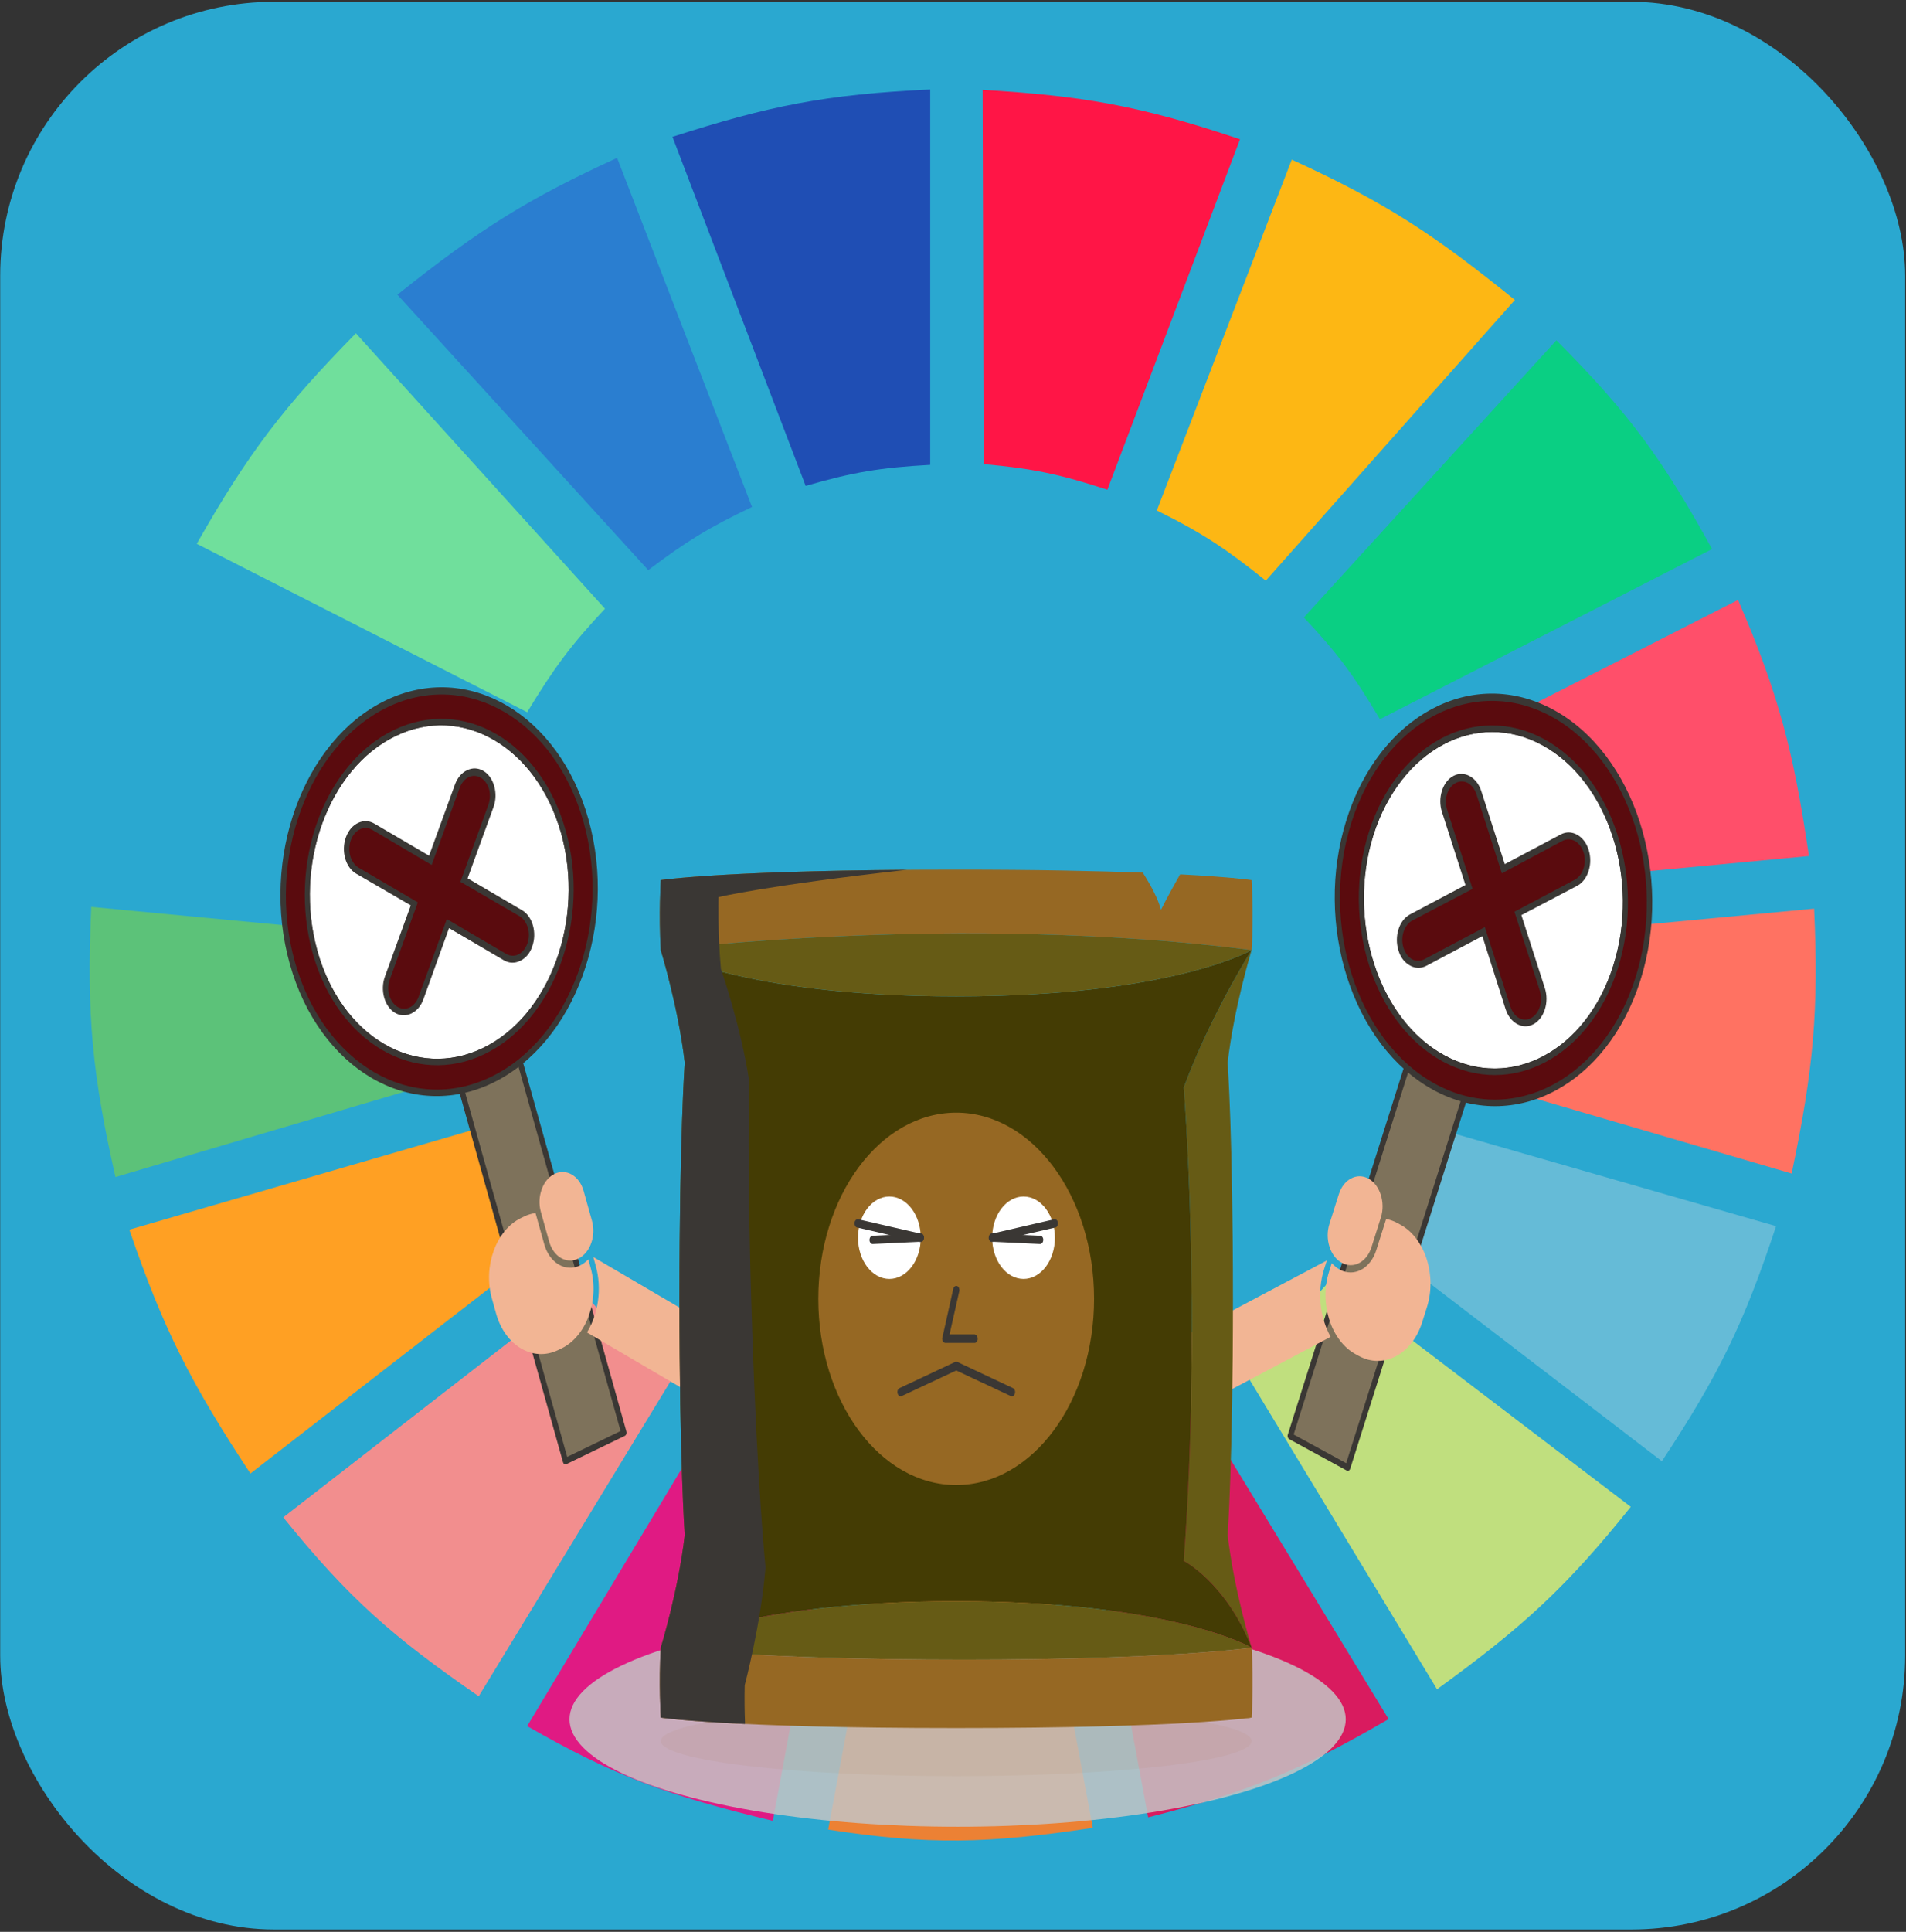 <svg width="686" height="695" viewBox="0 0 686 695" fill="none" xmlns="http://www.w3.org/2000/svg">
<rect x="0" y="0" width="686" height="695" fill="#333333" stroke="none"/>
<rect x="0.074" y="0.648" width="685.626" height="693.507" rx="98.51" fill="#2AA8D0"/>
<path d="M289.97 174.81L242.031 49.226C276.842 38.048 296.998 33.959 334.796 32.187V167.237C316.83 168.244 306.987 169.866 289.97 174.81Z" fill="#1F4EB4"/>
<path d="M354.029 166.974L353.662 32.317C390.113 34.524 410.374 38.026 446.291 50.099L398.556 176.184C381.428 170.6 371.665 168.539 354.029 166.974Z" fill="#FF1546"/>
<path d="M416.354 183.645L464.915 57.43C499.441 73.183 516.589 84.785 545.228 107.916L455.576 208.888C441.557 197.683 433.173 191.942 416.354 183.645Z" fill="#FDB714"/>
<path d="M469.271 222.141L560.168 122.431C586.833 149.172 598.738 165.813 616.2 197.529L496.665 258.743C487.433 243.248 481.56 235.137 469.271 222.141Z" fill="#0ACF83"/>
<path d="M505.381 277.044L625.539 215.83C640.428 250.221 645.512 270.558 651.064 307.967L517.21 320.589C514.585 303.128 511.993 293.603 505.381 277.044Z" fill="#FF4F6A"/>
<path d="M515.34 384.327C518.337 367.561 519.292 357.817 519.075 339.521L652.93 326.899C654.592 363.585 652.766 384.433 644.836 422.192L515.34 384.327Z" fill="#FF7262"/>
<path d="M491.059 443.648C499.836 429.232 503.968 420.564 509.736 403.891L639.233 441.124C627.646 476.148 618.654 494.665 598.142 525.688L491.059 443.648Z" fill="#65BBD7"/>
<path d="M586.942 542.097L479.236 460.057C467.402 473.552 460.29 480.428 446.861 491.61L517.213 607.729C548.368 585.15 563.814 570.913 586.942 542.097Z" fill="#C0DF7E"/>
<path d="M499.782 618.457L429.43 502.97C414.167 510.683 405.228 514.497 388.34 520.009L413.243 653.797C448.921 644.803 467.881 637.028 499.782 618.457Z" fill="#D91B5F"/>
<path d="M322.97 525.058C340.716 526.22 350.667 525.873 368.418 523.796L393.321 657.584C355.258 663.319 334.343 663.79 298.066 658.215L322.97 525.058Z" fill="#EC8134"/>
<path d="M189.736 620.981L259.465 504.863C275.274 513.132 284.864 516.651 303.046 521.271L278.143 655.059C240.499 646.017 220.914 638.869 189.736 620.981Z" fill="#E01A83"/>
<path d="M101.947 545.883L208.408 463.212C220.28 477.18 228.001 483.844 242.65 494.766L172.299 610.253C141.505 588.968 125.733 575.302 101.947 545.883Z" fill="#F28E8E"/>
<path d="M90.124 530.106C68.947 497.954 59.065 478.921 46.543 442.387L174.794 405.153C181.2 422.403 186.058 431.739 195.962 448.067L90.124 530.106Z" fill="#FFA023"/>
<path d="M41.557 423.454C33.318 386.931 31.086 365.746 32.841 326.269L165.45 338.89C165.111 358.441 166.155 368.604 169.808 385.59L41.557 423.454Z" fill="#5CC279"/>
<path d="M34.707 306.705L167.317 318.065C170.996 300.668 173.754 290.985 180.391 273.889L62.101 212.675C46.379 248.135 40.145 268.665 34.707 306.705Z" fill="#2AA8D0"/>
<path d="M70.816 195.635C89.353 163.001 101.98 146.495 128.094 119.906L217.745 218.985C205.614 231.951 199.495 240.124 189.729 256.219L70.816 195.635Z" fill="#70DF9C"/>
<path d="M233.309 205.102C246.759 194.964 254.852 189.889 270.664 182.383L222.103 56.799C190.503 71.313 173.153 81.939 143.035 106.023L233.309 205.102Z" fill="#2A7ED0"/>
<ellipse cx="344.666" cy="618.533" rx="139.691" ry="38.649" fill="#C4C4C4" fill-opacity="0.85"/>
<path d="M149.986 334.584L171.008 324.422L224.584 515.554L203.562 525.716L149.986 334.584Z" fill="#7E725B"/>
<path d="M224.87 516.577L203.849 526.739C203.349 526.981 202.805 526.662 202.625 526.021L149.085 335.017C148.905 334.377 149.162 333.671 149.663 333.429L170.684 323.266C171.184 323.024 171.728 323.343 171.908 323.984L225.484 515.116C225.628 515.629 225.371 516.335 224.87 516.577ZM204.14 524.126L223.359 514.834L170.393 325.88L151.174 335.171L204.14 524.126Z" fill="#3A3734"/>
<path d="M277.054 489.455L213.537 452.229L214.399 455.304C216.733 463.631 215.312 472.754 211.256 479.37L268.516 512.929L277.054 489.455Z" fill="#F2B594"/>
<path d="M200.874 485.702L202.075 485.121C211.084 480.766 215.834 467.705 212.602 456.176L211.74 453.101C210.847 453.969 209.918 454.71 208.817 455.242C203.511 457.807 197.763 454.331 195.896 447.669L192.88 436.908C192.844 436.78 192.808 436.652 192.736 436.396C191.427 436.592 190.054 436.965 188.753 437.594L187.551 438.175C178.542 442.53 173.792 455.591 177.024 467.12L178.568 472.629C181.8 484.158 191.864 490.057 200.874 485.702Z" fill="#F2B594"/>
<path d="M194.64 435.912L197.656 446.673C199.2 452.181 203.925 454.843 208.129 452.811C212.433 450.73 214.58 444.601 213.072 439.22L210.056 428.46C208.511 422.951 203.787 420.289 199.583 422.322C195.379 424.354 193.132 430.532 194.64 435.912Z" fill="#F2B594"/>
<path d="M174.107 378.055C149.483 389.959 122.181 374.065 113.311 342.423C104.477 310.909 117.28 275.482 142.005 263.529C166.63 251.624 193.932 267.519 202.801 299.161C211.571 330.851 198.732 366.15 174.107 378.055Z" fill="white"/>
<path d="M174.428 379.205C149.303 391.352 121.557 375.09 112.544 342.936C103.53 310.782 116.626 274.776 141.751 262.63C166.876 250.484 194.622 266.745 203.636 298.899C212.649 331.054 199.553 367.059 174.428 379.205ZM142.362 264.808C118.237 276.47 105.555 311.112 114.245 342.113C122.899 372.987 149.593 388.738 173.818 377.028C197.942 365.365 210.624 330.723 201.934 299.722C193.144 268.769 166.486 253.145 142.362 264.808Z" fill="#3A3734"/>
<path d="M139.123 253.275C109.993 267.357 94.78 309.187 105.229 346.465C115.679 383.744 147.913 402.636 177.043 388.554C206.172 374.472 221.386 332.642 210.936 295.364C200.487 258.085 168.252 239.193 139.123 253.275ZM174.098 378.049C149.473 389.954 122.171 374.06 113.302 342.418C104.468 310.904 117.271 275.476 141.996 263.524C166.62 251.619 193.922 267.513 202.792 299.155C211.561 330.845 198.723 366.145 174.098 378.049Z" fill="#5A0B0E"/>
<path d="M177.336 389.581C147.706 403.905 114.928 384.695 104.299 346.776C93.67 308.857 109.14 266.321 138.77 251.997C168.4 237.673 201.178 256.884 211.807 294.803C222.436 332.722 206.966 375.257 177.336 389.581ZM139.452 254.431C110.823 268.271 95.867 309.395 106.136 346.033C116.406 382.671 148.097 401.244 176.726 387.404C205.354 373.564 220.311 332.44 210.041 295.802C199.771 259.164 168.081 240.591 139.452 254.431ZM174.427 379.205C149.302 391.351 121.556 375.09 112.543 342.936C103.53 310.781 116.625 274.776 141.75 262.63C166.876 250.483 194.622 266.745 203.635 298.899C212.648 331.053 199.553 367.059 174.427 379.205ZM142.361 264.807C118.236 276.47 105.555 311.112 114.245 342.113C122.899 372.986 149.592 388.738 173.817 377.027C197.941 365.365 210.623 330.723 201.933 299.722C193.143 268.769 166.485 253.145 142.361 264.807Z" fill="#3A3734"/>
<path d="M167.004 316.609L176.697 289.958C178.302 285.545 176.865 280.421 173.501 278.556C170.101 276.564 166.097 278.499 164.592 282.863L154.899 309.514L134.362 297.478C130.961 295.485 126.957 297.421 125.453 301.785C123.848 306.197 125.284 311.321 128.648 313.186L149.186 325.223L139.493 351.874C137.888 356.286 139.324 361.41 142.689 363.275C144.321 364.232 146.138 364.226 147.84 363.403C149.441 362.629 150.827 361.086 151.698 358.92L161.391 332.269L181.928 344.305C183.561 345.262 185.378 345.256 187.079 344.434C188.681 343.659 190.067 342.116 190.937 339.95C192.542 335.538 191.106 330.413 187.742 328.549L167.004 316.609Z" fill="#5A0B0E"/>
<path d="M187.199 345.686C185.297 346.606 183.244 346.58 181.339 345.464L161.618 333.906L152.41 359.449C151.512 361.92 149.961 363.688 148.059 364.607C146.157 365.527 144.104 365.501 142.2 364.385C138.392 362.153 136.74 356.261 138.537 351.319L147.845 325.727L128.16 314.296C124.351 312.064 122.699 306.172 124.497 301.23C125.396 298.759 126.946 296.991 128.848 296.071C130.75 295.152 132.803 295.178 134.707 296.294L154.429 307.852L163.736 282.26C164.635 279.789 166.186 278.021 168.088 277.102C169.989 276.182 172.043 276.208 173.947 277.324C175.851 278.44 177.198 280.407 177.88 282.841C178.562 285.275 178.508 287.92 177.609 290.391L168.302 315.983L187.887 327.461C191.695 329.693 193.347 335.586 191.55 340.528C190.751 342.951 189.201 344.718 187.199 345.686ZM160.82 330.655L182.174 343.17C183.534 343.967 185.151 344.058 186.552 343.38C187.954 342.703 189.14 341.257 189.782 339.492C191.13 335.785 189.909 331.43 187.017 329.628L165.699 317.241L175.777 289.531C176.419 287.766 176.517 285.682 176.014 283.889C175.511 282.095 174.408 280.592 173.048 279.795C171.688 278.998 170.071 278.907 168.67 279.584C167.268 280.262 166.082 281.708 165.44 283.473L155.362 311.183L133.973 298.54C132.613 297.743 130.996 297.651 129.594 298.329C128.093 299.055 126.907 300.501 126.265 302.266C124.917 305.972 126.138 310.328 129.03 312.13L150.383 324.645L140.305 352.355C138.957 356.061 140.178 360.417 143.07 362.219C144.43 363.016 146.047 363.107 147.449 362.43C148.85 361.752 150.036 360.306 150.678 358.541L160.82 330.655Z" fill="#3A3734"/>
<path d="M545.133 338.051L524.447 326.765L464.351 516.74L485.038 528.026L545.133 338.051Z" fill="#7E725B"/>
<path d="M464.026 517.756L484.712 529.042C485.205 529.311 485.76 529.016 485.961 528.38L546.016 338.532C546.218 337.895 545.985 337.171 545.492 336.902L524.806 325.616C524.314 325.348 523.758 325.642 523.557 326.279L463.462 516.254C463.301 516.763 463.534 517.488 464.026 517.756ZM484.511 526.394L465.597 516.075L525.008 328.265L543.921 338.583L484.511 526.394Z" fill="#3A3734"/>
<path d="M412.745 487.831L477.557 453.465L476.59 456.521C473.972 464.797 475.084 474.063 478.917 480.933L420.489 511.913L412.745 487.831Z" fill="#F2B594"/>
<path d="M489.083 487.831L487.901 487.186C479.036 482.349 474.727 468.95 478.352 457.49L479.319 454.435C480.183 455.354 481.087 456.146 482.171 456.737C487.392 459.585 493.261 456.367 495.355 449.746L498.739 439.051C498.779 438.923 498.819 438.796 498.9 438.541C500.203 438.804 501.564 439.248 502.845 439.947L504.027 440.592C512.892 445.428 517.201 458.828 513.576 470.287L511.844 475.762C508.219 487.222 497.949 492.668 489.083 487.831Z" fill="#F2B594"/>
<path d="M497.016 437.957L493.632 448.652C491.9 454.128 487.083 456.576 482.946 454.319C478.71 452.008 476.771 445.724 478.462 440.376L481.846 429.681C483.578 424.205 488.395 421.757 492.532 424.014C496.669 426.271 498.707 432.609 497.016 437.957Z" fill="#F2B594"/>
<path d="M519.525 380.662C543.758 393.882 571.613 379.218 581.562 347.768C591.47 316.445 579.865 280.103 555.534 266.829C531.302 253.609 503.446 268.273 493.498 299.723C483.647 331.227 495.293 367.441 519.525 380.662Z" fill="white"/>
<path d="M519.163 381.807C543.888 395.296 572.2 380.284 582.31 348.324C592.42 316.365 580.541 279.426 555.816 265.938C531.091 252.449 502.779 267.461 492.67 299.42C482.56 331.38 494.438 368.318 519.163 381.807ZM555.132 268.102C578.872 281.054 590.383 316.597 580.635 347.411C570.928 378.097 543.686 392.648 519.848 379.643C496.108 366.691 484.597 331.147 494.344 300.334C504.19 269.574 531.392 255.151 555.132 268.102Z" fill="#3A3734"/>
<path d="M558.76 256.642C587.426 272.281 601.226 315.195 589.505 352.247C577.784 389.3 544.892 406.741 516.226 391.102C487.561 375.463 473.761 332.55 485.482 295.497C497.203 258.444 530.095 241.004 558.76 256.642ZM519.529 380.661C543.762 393.881 571.617 379.217 581.566 347.767C591.474 316.444 579.869 280.103 555.538 266.829C531.306 253.608 503.45 268.272 493.501 299.723C483.651 331.227 495.297 367.441 519.529 380.661Z" fill="#5A0B0E"/>
<path d="M515.9 392.121C545.058 408.029 578.505 390.294 590.427 352.604C602.35 314.915 588.317 271.277 559.159 255.37C530.001 239.462 496.554 257.197 484.632 294.887C472.709 332.576 486.742 376.214 515.9 392.121ZM558.394 257.789C586.566 273.159 600.133 315.348 588.614 351.764C577.094 388.18 544.757 405.327 516.585 389.957C488.412 374.587 474.845 332.397 486.364 295.981C497.884 259.565 530.221 242.419 558.394 257.789ZM519.163 381.808C543.888 395.297 572.2 380.285 582.309 348.325C592.419 316.365 580.541 279.427 555.816 265.938C531.091 252.449 502.779 267.461 492.669 299.421C482.559 331.38 494.437 368.319 519.163 381.808ZM555.131 268.103C578.871 281.054 590.382 316.598 580.635 347.411C570.928 378.098 543.686 392.648 519.847 379.643C496.107 366.691 484.596 331.148 494.343 300.334C504.189 269.574 531.391 255.151 555.131 268.103Z" fill="#3A3734"/>
<path d="M528.723 319.089L519.93 291.747C518.475 287.221 520.086 282.128 523.515 280.415C526.985 278.575 530.925 280.725 532.282 285.198L541.075 312.54L562.031 301.428C565.501 299.588 569.441 301.738 570.798 306.211C572.254 310.738 570.643 315.831 567.213 317.543L546.257 328.655L555.049 355.997C556.505 360.523 554.894 365.616 551.465 367.329C549.799 368.212 547.981 368.116 546.307 367.202C544.731 366.343 543.396 364.719 542.599 362.492L533.807 335.151L512.85 346.262C511.185 347.145 509.367 347.05 507.692 346.136C506.116 345.276 504.782 343.652 503.985 341.426C502.529 336.899 504.14 331.806 507.569 330.093L528.723 319.089Z" fill="#5A0B0E"/>
<path d="M507.521 347.389C509.392 348.411 511.447 348.487 513.39 347.456L533.514 336.786L541.858 362.987C542.674 365.522 544.165 367.381 546.036 368.402C547.908 369.423 549.963 369.499 551.906 368.469C555.792 366.409 557.645 360.551 556.014 355.481L547.571 329.226L567.655 318.683C571.541 316.623 573.394 310.766 571.763 305.696C570.948 303.161 569.457 301.302 567.585 300.281C565.714 299.26 563.659 299.184 561.716 300.214L541.592 310.884L533.149 284.629C532.334 282.094 530.843 280.236 528.971 279.215C527.099 278.194 525.044 278.117 523.101 279.148C521.158 280.178 519.744 282.094 518.978 284.513C518.213 286.932 518.178 289.6 518.993 292.135L527.436 318.39L507.451 328.987C503.565 331.048 501.712 336.905 503.343 341.975C504.059 344.456 505.55 346.315 507.521 347.389ZM534.422 333.549L512.633 345.102C511.245 345.838 509.625 345.85 508.246 345.098C506.866 344.345 505.729 342.829 505.147 341.018C503.924 337.216 505.293 332.886 508.248 331.214L529.997 319.788L520.855 291.36C520.273 289.549 520.246 287.444 520.81 285.661C521.374 283.879 522.529 282.419 523.916 281.683C525.304 280.947 526.925 280.935 528.304 281.688C529.683 282.44 530.821 283.956 531.403 285.767L540.545 314.195L562.374 302.514C563.762 301.778 565.383 301.767 566.762 302.519C568.239 303.325 569.377 304.842 569.959 306.652C571.182 310.455 569.812 314.784 566.858 316.457L545.068 328.01L554.21 356.438C555.433 360.241 554.064 364.57 551.109 366.242C549.721 366.978 548.1 366.99 546.721 366.238C545.342 365.485 544.205 363.969 543.622 362.158L534.422 333.549Z" fill="#3A3734"/>
<g opacity="0.4">
<g opacity="0.4">
<path opacity="0.4" d="M237.812 626.373C237.812 633.341 285.421 638.989 344.15 638.989C402.878 638.989 450.486 633.341 450.486 626.373C450.486 619.405 402.878 613.755 344.15 613.755C285.421 613.756 237.812 619.405 237.812 626.373Z" fill="#966823"/>
</g>
</g>
<path d="M450.49 316.62C450.49 316.62 443.57 315.556 424.748 314.56C420.227 322.472 417.844 327.324 417.844 327.324C416.841 323.388 414.199 318.494 411.322 313.954C395.235 313.341 373.348 312.862 344.152 312.862C262.24 312.862 237.815 316.62 237.815 316.62C237.815 316.62 237.066 329.032 237.815 341.788C237.815 341.788 344.56 328.348 450.489 341.788C451.238 329.034 450.49 316.62 450.49 316.62Z" fill="#966823"/>
<path d="M262.237 561.554C255.706 472.28 262.237 391.205 262.237 391.205C252.44 364.786 237.812 341.784 237.812 341.784C237.812 341.784 244.14 362.281 246.453 382.322C246.453 382.322 244.549 408.512 244.549 467.268C244.549 526.026 246.453 552.217 246.453 552.217C244.14 572.257 237.812 592.755 237.812 592.755C247.133 569.297 262.237 561.554 262.237 561.554Z" fill="#665B15"/>
<path d="M443.754 467.27C443.754 408.513 441.849 382.322 441.849 382.322C444.163 362.281 450.49 341.784 450.49 341.784C450.49 341.784 435.862 364.785 426.066 391.205C426.066 391.205 432.597 472.28 426.066 561.554C426.066 561.554 441.17 569.297 450.49 592.755C450.49 592.755 444.163 572.256 441.849 552.217C441.848 552.219 443.754 526.028 443.754 467.27Z" fill="#665B15"/>
<path d="M237.815 592.756C237.066 605.509 237.815 617.921 237.815 617.921C237.815 617.921 262.239 621.681 344.153 621.681C426.066 621.681 450.49 617.921 450.49 617.921C450.49 617.921 451.238 605.51 450.49 592.756C450.49 592.756 420.895 597.081 347.01 597.081C273.125 597.083 237.815 592.756 237.815 592.756Z" fill="#966823"/>
<path d="M426.064 561.554C432.595 472.28 426.064 391.205 426.064 391.205C435.861 364.786 450.488 341.784 450.488 341.784C450.488 341.784 421.97 358.469 344.15 358.469C266.331 358.469 237.812 341.784 237.812 341.784C237.812 341.784 252.441 364.785 262.237 391.205C262.237 391.205 255.705 472.28 262.237 561.554C262.237 561.554 247.133 569.297 237.812 592.754C237.812 592.754 266.33 576.068 344.15 576.068C421.97 576.068 450.488 592.754 450.488 592.754C441.166 569.297 426.064 561.554 426.064 561.554Z" fill="#443C04"/>
<path d="M450.486 341.784C344.557 328.346 237.812 341.784 237.812 341.784C237.812 341.784 266.329 358.47 344.149 358.47C421.969 358.47 450.486 341.784 450.486 341.784Z" fill="#665B15"/>
<path d="M237.812 592.757C237.812 592.757 273.122 597.083 347.007 597.083C420.892 597.083 450.485 592.757 450.485 592.757C450.485 592.757 421.969 576.071 344.149 576.071C266.328 576.073 237.812 592.757 237.812 592.757Z" fill="#665B15"/>
<path d="M393.772 467.27C393.772 504.266 371.555 534.256 344.149 534.256C316.743 534.256 294.525 504.265 294.525 467.27C294.525 430.275 316.743 400.285 344.149 400.285C371.555 400.285 393.772 430.275 393.772 467.27Z" fill="#966823"/>
<path d="M268.035 606.281C268.037 606.276 273.832 584.628 275.524 563.832C275.524 563.832 272.674 537.124 270.669 476.794C268.664 416.464 269.726 389.392 269.726 389.392C266.667 369.036 259.471 348.596 259.471 348.596C258.267 335.573 258.612 322.758 258.612 322.758C258.612 322.758 275.099 318.665 326.445 312.928C258.668 313.415 237.815 316.624 237.815 316.624C237.815 316.624 237.066 329.035 237.815 341.791C237.815 341.791 244.143 362.286 246.456 382.327C246.456 382.327 244.55 408.518 244.55 467.275C244.55 526.033 246.456 552.224 246.456 552.224C244.143 572.262 237.817 592.756 237.815 592.762C237.066 605.514 237.815 617.928 237.815 617.928C237.815 617.928 245.855 619.163 268.159 620.218C267.999 616.063 267.911 611.207 268.035 606.281Z" fill="#3A3734"/>
<path d="M444.098 315.909C443.938 315.893 443.773 315.879 443.605 315.863C443.682 316.09 443.753 316.314 443.818 316.536C443.819 316.536 443.916 316.316 444.098 315.909Z" fill="#966823"/>
<path d="M450.491 617.919C450.491 617.919 450.494 617.881 450.497 617.818C448.737 618.057 446.908 618.298 444.998 618.546C448.847 618.172 450.491 617.919 450.491 617.919Z" fill="#966823"/>
<path d="M379.675 445.29C379.675 449.222 378.486 452.994 376.368 455.775C374.251 458.555 371.379 460.117 368.385 460.117C365.39 460.117 362.518 458.555 360.401 455.775C358.283 452.994 357.094 449.222 357.094 445.29C357.094 441.357 358.283 437.586 360.401 434.805C362.518 432.024 365.39 430.462 368.385 430.462C371.379 430.462 374.251 432.024 376.368 434.805C378.486 437.586 379.675 441.357 379.675 445.29Z" fill="white"/>
<path d="M331.398 445.29C331.398 449.222 330.209 452.994 328.091 455.775C325.974 458.555 323.102 460.117 320.107 460.117C317.113 460.117 314.241 458.555 312.123 455.775C310.006 452.994 308.816 449.222 308.816 445.29C308.816 441.357 310.006 437.586 312.123 434.805C314.241 432.024 317.113 430.462 320.107 430.462C323.102 430.462 325.974 432.024 328.091 434.805C330.209 437.586 331.398 441.357 331.398 445.29Z" fill="white"/>
<path d="M364.184 502.353C364.028 502.353 363.95 502.353 363.795 502.25L344.172 493.047L324.549 502.25C323.926 502.557 323.303 502.148 323.07 501.33C322.836 500.512 323.148 499.694 323.771 499.387L343.783 489.979C344.016 489.877 344.328 489.877 344.561 489.979L364.573 499.387C365.196 499.694 365.508 500.512 365.274 501.33C365.118 501.944 364.651 502.353 364.184 502.353Z" fill="#3A3734"/>
<path d="M350.793 483.127H340.281C339.891 483.127 339.58 482.923 339.346 482.514C339.113 482.105 339.035 481.593 339.19 481.184L343.084 463.698C343.24 462.88 343.94 462.471 344.485 462.675C345.108 462.88 345.42 463.8 345.264 464.516L341.76 480.059H350.715C351.338 480.059 351.883 480.775 351.883 481.593C351.961 482.411 351.416 483.127 350.793 483.127Z" fill="#3A3734"/>
<path d="M331.4 446.825C331.322 446.825 331.244 446.825 331.166 446.825L308.507 441.609C307.884 441.507 307.495 440.689 307.572 439.871C307.65 439.053 308.273 438.542 308.896 438.644L331.556 443.859C332.179 443.961 332.568 444.779 332.49 445.598C332.412 446.313 331.945 446.825 331.4 446.825Z" fill="#3A3734"/>
<path d="M314.117 447.54C313.494 447.54 312.949 446.927 312.949 446.109C312.949 445.291 313.416 444.575 314.039 444.575L331.326 443.757C331.326 443.757 331.326 443.757 331.404 443.757C332.027 443.757 332.572 444.37 332.572 445.188C332.572 446.007 332.105 446.722 331.482 446.722L314.117 447.54Z" fill="#3A3734"/>
<path d="M357.018 446.825C356.473 446.825 356.005 446.313 355.85 445.598C355.772 444.779 356.161 443.961 356.784 443.859L379.444 438.644C380.067 438.542 380.69 439.053 380.767 439.871C380.845 440.689 380.456 441.507 379.833 441.609L357.173 446.825C357.173 446.722 357.096 446.825 357.018 446.825Z" fill="#3A3734"/>
<path d="M374.308 447.539L357.021 446.72C356.398 446.72 355.853 446.005 355.931 445.187C355.931 444.368 356.476 443.653 357.099 443.755L374.386 444.573C375.009 444.573 375.554 445.289 375.476 446.107C375.476 446.925 374.931 447.539 374.308 447.539Z" fill="#3A3734"/>
</svg>
